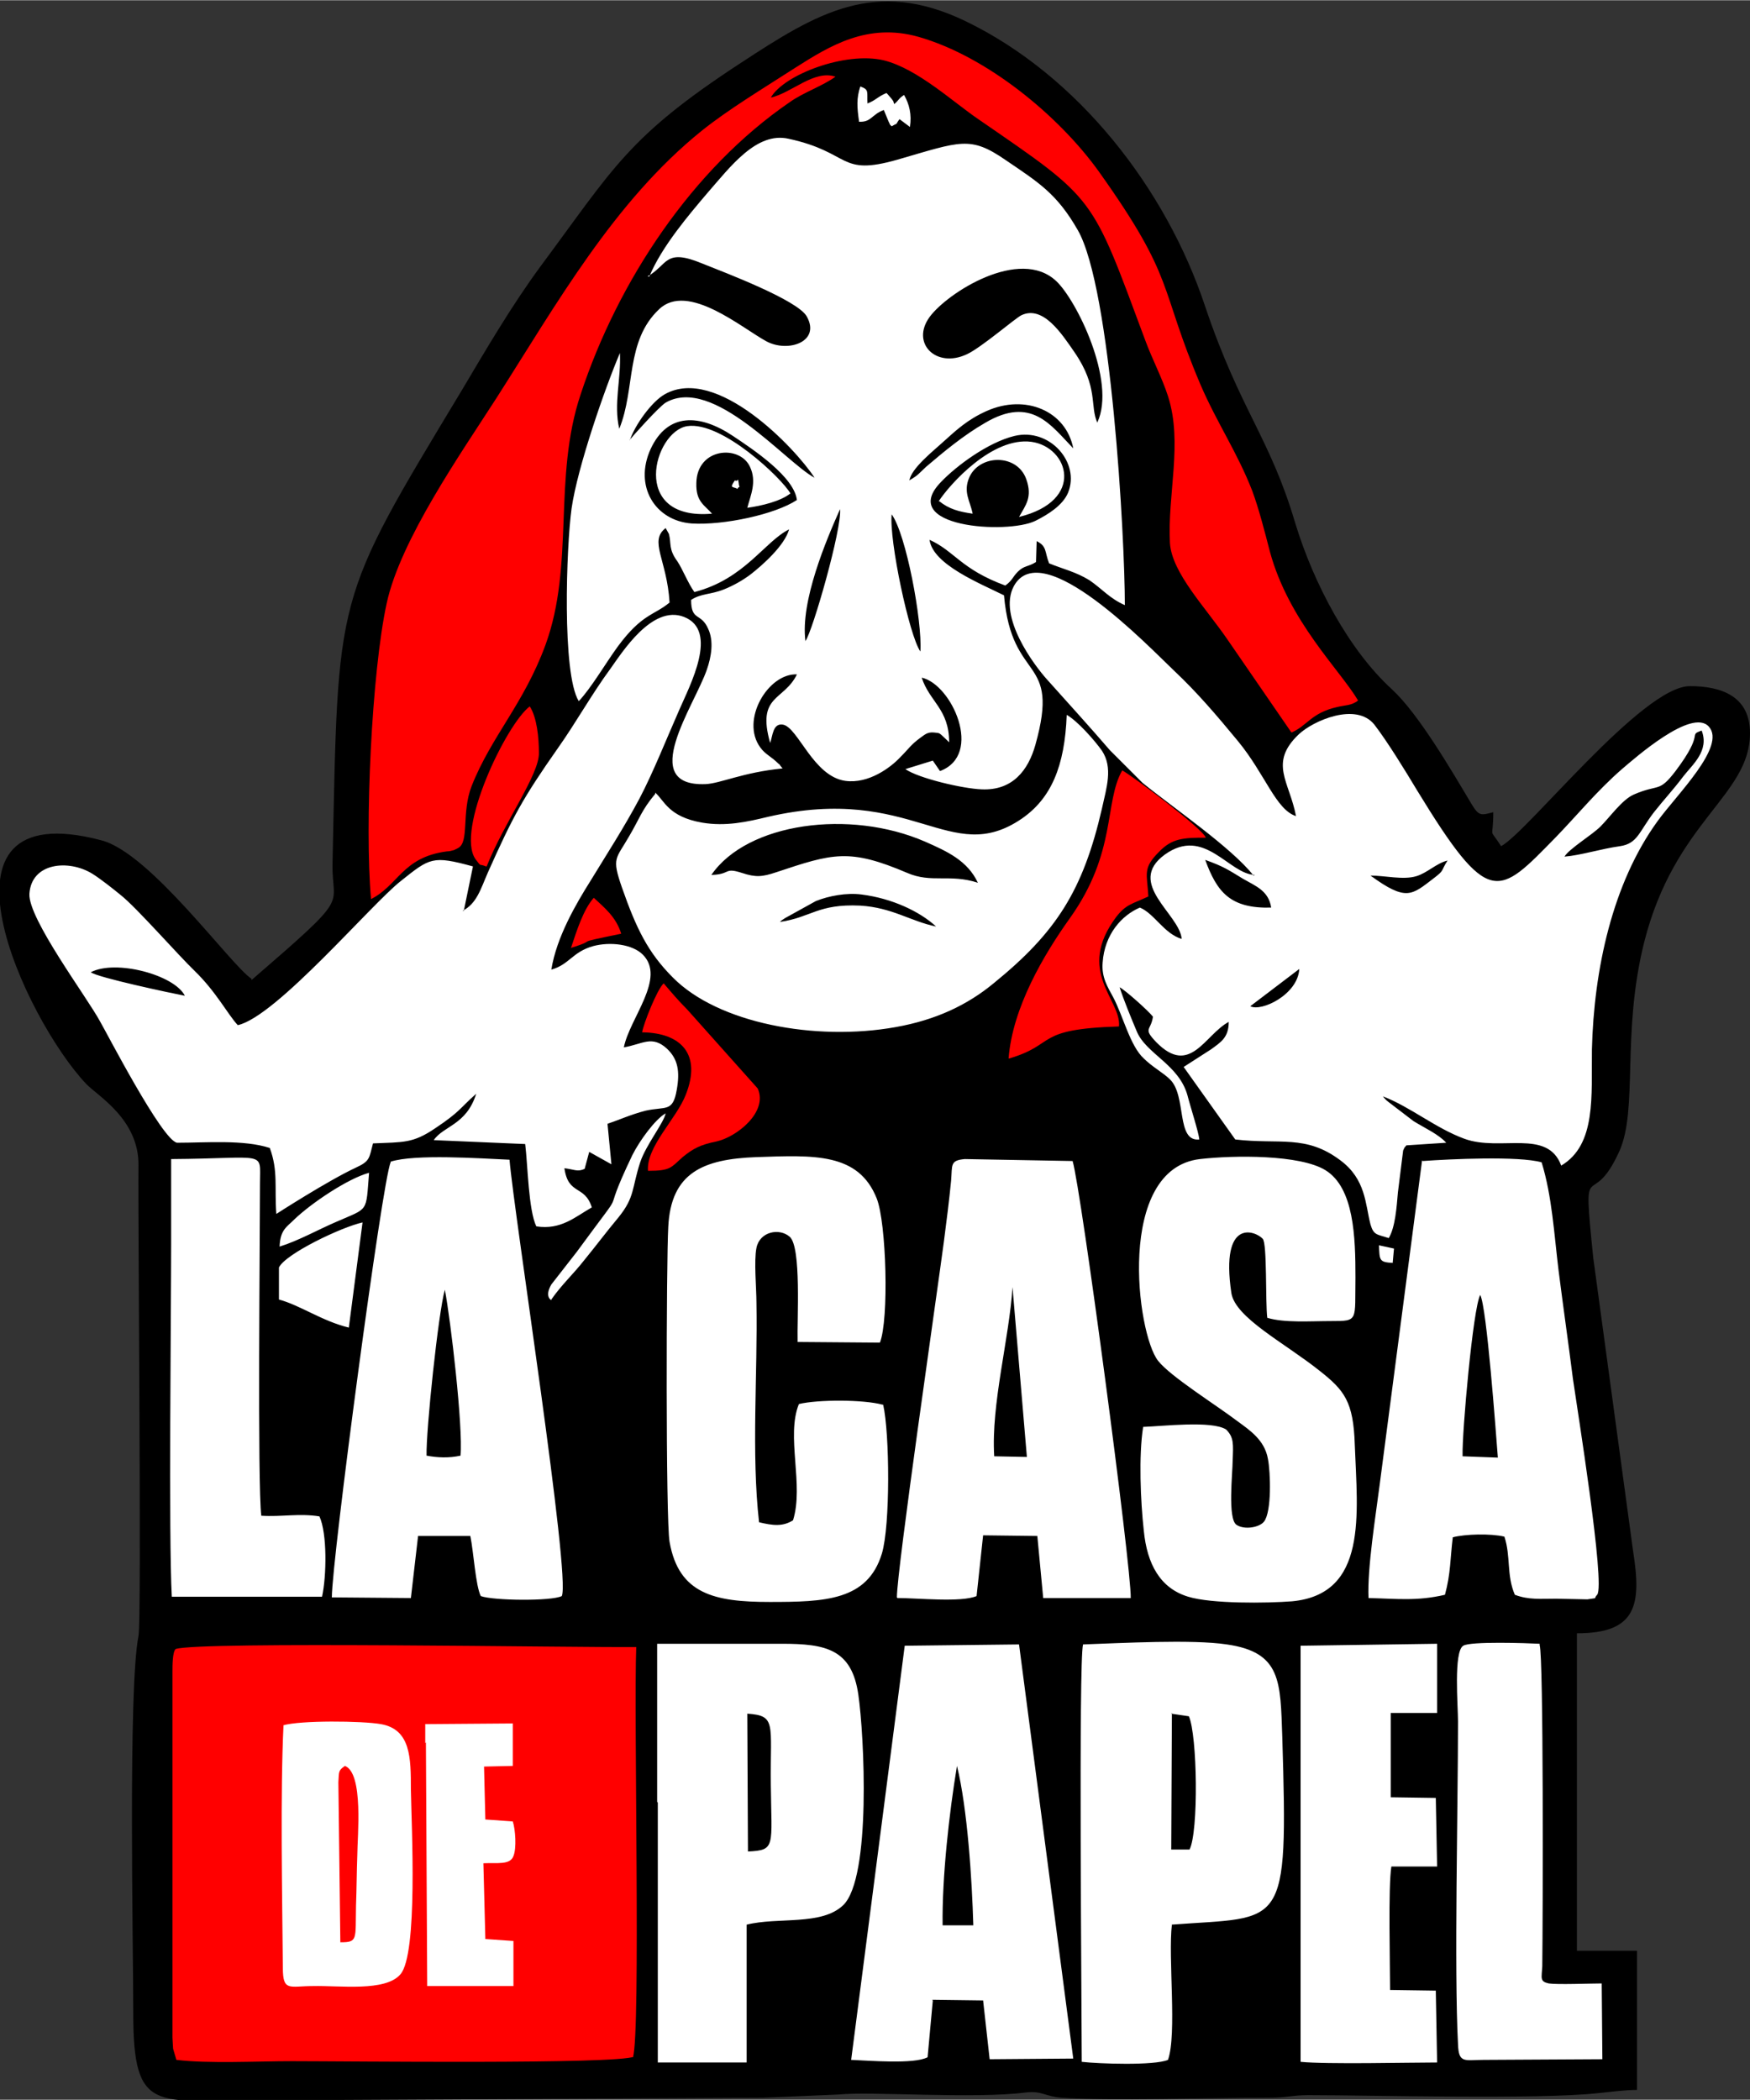 <?xml version="1.0" encoding="UTF-8"?>
<!DOCTYPE svg PUBLIC "-//W3C//DTD SVG 1.1//EN" "http://www.w3.org/Graphics/SVG/1.1/DTD/svg11.dtd">
<!-- Creator: CorelDRAW -->
<svg xmlns="http://www.w3.org/2000/svg" xml:space="preserve" width="21.167mm" height="25.4mm" version="1.1" style="shape-rendering:geometricPrecision; text-rendering:geometricPrecision; image-rendering:optimizeQuality; fill-rule:evenodd; clip-rule:evenodd"
viewBox="0 0 26.79 32.14"
 xmlns:xlink="http://www.w3.org/1999/xlink"
 xmlns:xodm="http://www.corel.com/coreldraw/odm/2003">
 <rect x="0" y="0" width="26.79" height="32.14" fill="#333333" stroke="none"/>
 <defs>
  <style type="text/css">
   <![CDATA[
    .fil0 {fill:black}
    .fil1 {fill:red}
    .fil2 {fill:white}
   ]]>
  </style>
 </defs>
 <g id="Camada_x0020_1">
  <g id="_2482631249392">
   <path class="fil0" d="M3.85 14.98c-0.32,-0.21 -1.55,-1.93 -2.3,-2.12 -2.8,-0.74 -1.16,2.75 -0.23,3.73 0.17,0.18 0.81,0.54 0.8,1.25 -0.01,0.78 0.05,6.99 0,7.2 -0.16,0.81 -0.08,4.71 -0.08,5.78 0,1.54 0.34,1.33 1.93,1.33l7.71 -0.04 1.16 -0.05c0.49,-0.05 2.06,0.07 2.86,-0.03 0.25,-0.03 0.3,0.06 0.55,0.08 0.7,0.05 2.33,-0 3.18,-0 0.27,0 0.35,-0.04 0.6,-0.04 1,-0 3.49,0.07 4.43,-0.03 0.2,-0.02 0.42,-0.05 0.6,-0.05l0 -2.13 -0.92 0 0 -4.86c0.92,0 0.99,-0.44 0.86,-1.26l-0.61 -4.49c-0.17,-1.67 -0.04,-0.66 0.4,-1.63 0.29,-0.65 0.03,-1.8 0.38,-3.2 0.47,-1.86 1.62,-2.24 1.62,-3.2 0,-0.56 -0.43,-0.72 -0.92,-0.72 -0.73,0 -2.48,2.23 -2.89,2.45 -0.2,-0.31 -0.12,-0.07 -0.12,-0.52 -0.19,0.05 -0.22,0.06 -0.33,-0.12 -0.31,-0.52 -0.81,-1.38 -1.22,-1.76 -0.66,-0.6 -1.2,-1.62 -1.48,-2.54 -0.39,-1.32 -0.84,-1.72 -1.38,-3.32 -0.6,-1.81 -1.95,-3.54 -3.67,-4.37 -1.39,-0.67 -2.28,-0.12 -3.44,0.64 -1.73,1.13 -1.94,1.6 -3.07,3.12 -0.44,0.6 -0.82,1.25 -1.2,1.89 -1.97,3.27 -1.89,3.07 -1.98,7.26 -0.01,0.68 0.31,0.43 -1.24,1.77z"/>
   <path class="fil1" d="M5.66 13.77c0.44,-0.21 0.49,-0.65 1.18,-0.74 0.04,-0 0.07,-0.01 0.11,-0.02l0.06 -0.03c0.18,-0.09 0.05,-0.54 0.21,-0.95 0.3,-0.76 0.8,-1.26 1.13,-2.16 0.45,-1.23 0.11,-2.56 0.54,-3.84 0.57,-1.73 1.71,-3.45 3.2,-4.47 0.21,-0.15 0.51,-0.25 0.7,-0.39 -0.33,-0.11 -0.67,0.25 -0.99,0.32 0.2,-0.35 1.14,-0.71 1.73,-0.57 0.52,0.13 1.06,0.64 1.46,0.91 1.8,1.24 1.71,1.14 2.54,3.37 0.11,0.3 0.26,0.58 0.35,0.86 0.23,0.71 -0.01,1.51 0.03,2.25 0.03,0.46 0.55,0.99 0.89,1.49l0.97 1.41c0.24,-0.1 0.3,-0.3 0.7,-0.39 0.12,-0.03 0.22,-0.02 0.32,-0.1 -0.27,-0.46 -1.06,-1.21 -1.35,-2.28 -0.08,-0.31 -0.17,-0.66 -0.27,-0.93 -0.23,-0.59 -0.54,-1.04 -0.79,-1.62 -0.65,-1.53 -0.37,-1.6 -1.56,-3.27 -0.61,-0.85 -1.71,-1.76 -2.76,-2.06 -0.78,-0.22 -1.36,0.14 -1.88,0.47 -0.48,0.31 -1.03,0.64 -1.44,0.97 -1.34,1.08 -2.22,2.65 -3.14,4.09 -0.54,0.84 -1.47,2.17 -1.68,3.14 -0.23,1.05 -0.34,3.42 -0.24,4.53zm1.79 -0.51c0.27,-0.68 0.81,-1.41 0.8,-1.74 -0,-0.23 -0.03,-0.54 -0.14,-0.71 -0.36,0.27 -1.14,1.9 -0.83,2.34 0.1,0.13 0.04,0.06 0.16,0.11zm1.28 1.25c0.49,-0.15 -0.05,-0.05 0.78,-0.22 -0.08,-0.26 -0.26,-0.4 -0.42,-0.55 -0.16,0.18 -0.26,0.5 -0.35,0.77zm1.11 1.29c0.59,0.01 0.9,0.34 0.66,0.95 -0.14,0.37 -0.61,0.8 -0.58,1.17 0.35,0 0.35,-0.05 0.53,-0.21 0.16,-0.13 0.27,-0.19 0.52,-0.24 0.31,-0.07 0.79,-0.45 0.63,-0.81l-1.08 -1.21c-0.14,-0.14 -0.24,-0.26 -0.36,-0.4 -0.1,0.09 -0.31,0.62 -0.33,0.75zm5.61 0.4c0.74,-0.22 0.37,-0.45 1.68,-0.49 0.04,-0.41 -0.67,-0.84 -0.04,-1.68 0.15,-0.19 0.23,-0.19 0.49,-0.31 -0.02,-0.35 -0.09,-0.43 0.16,-0.68 0.2,-0.21 0.37,-0.22 0.72,-0.22 -0.05,-0.14 -1.13,-0.95 -1.28,-1.03 -0.28,0.49 -0.08,1.25 -0.8,2.26 -0.4,0.56 -0.88,1.37 -0.94,2.15zm-5.76 15.29c0.12,-0.4 0.01,-5.23 0.05,-6.28 -0.93,0.01 -6.68,-0.09 -7.05,0.03 -0.05,0.04 -0.05,0.26 -0.05,0.34 -0,0.13 -0,0.26 -0,0.39l0 5.22c0,0.02 0.01,0.16 0.01,0.17l0.05 0.17c0.49,0.06 1.24,0.02 1.77,0.02 0.86,0 4.97,0.05 5.24,-0.07z"/>
   <path class="fil2" d="M14.09 9.97c-0.17,-0.24 -0.48,-1.7 -0.44,-2.1 0.22,0.3 0.47,1.63 0.44,2.1zm-2.78 -2.57c-0.02,-0.12 -0,-0.02 -0.06,-0.05 -0.09,0.13 -0.03,0.09 0.04,0.13 0.03,-0.06 0.04,0.01 0.02,-0.07zm10.01 11.93l0.02 -0.22 -0.23 -0.05c0.01,0.23 -0,0.26 0.22,0.27zm-8.17 -17.47c0.19,0.01 0.19,-0.11 0.38,-0.18l0.07 0.17c0.05,0.11 0.02,0.04 0.05,0.08 0.12,-0.07 0.04,0 0.12,-0.11l0.16 0.12c0.03,-0.19 -0.01,-0.35 -0.09,-0.49 -0.09,0.06 -0.07,0.07 -0.15,0.14 -0.03,-0.07 0.01,-0.01 -0.04,-0.08l-0.06 -0.07c-0,-0 -0.01,-0.01 -0.02,-0.02 -0.14,0.06 -0.16,0.11 -0.29,0.16 -0.01,-0.18 0.03,-0.21 -0.11,-0.26 -0.06,0.18 -0.05,0.32 -0.02,0.53zm-4.71 18.03c0.16,-0.23 0.33,-0.38 0.51,-0.61 0.18,-0.22 0.32,-0.41 0.52,-0.65 0.25,-0.31 0.2,-0.44 0.33,-0.84 0.09,-0.27 0.36,-0.6 0.39,-0.75 -0.16,0.09 -0.4,0.42 -0.51,0.64 -0.55,1.15 0.03,0.28 -0.85,1.48l-0.39 0.5c-0.11,0.19 0,0.24 0,0.24zm-4.16 -0.81c0.29,-0.09 0.59,-0.26 0.87,-0.38 0.5,-0.22 0.45,-0.13 0.5,-0.75 -0.33,0.09 -0.89,0.47 -1.14,0.71 -0.12,0.12 -0.22,0.16 -0.23,0.42zm10.1 -11.41c0.15,0.12 0.3,0.16 0.51,0.19 -0.04,-0.2 -0.15,-0.33 -0.05,-0.56 0.16,-0.35 0.73,-0.36 0.87,0.03 0.1,0.28 -0.01,0.4 -0.11,0.58 1.02,-0.25 0.76,-1.07 0.19,-1.15 -0.6,-0.08 -1.25,0.65 -1.42,0.91zm-3.48 0.19c-0.11,-0.13 -0.25,-0.18 -0.24,-0.47 0.01,-0.54 0.66,-0.59 0.82,-0.25 0.11,0.23 0.01,0.44 -0.04,0.63 0.22,-0.03 0.51,-0.1 0.66,-0.22 -0.13,-0.23 -1.05,-1.11 -1.58,-1.03 -0.51,0.08 -0.89,1.45 0.38,1.34zm-6.63 11.54l0 0.49c0.33,0.09 0.66,0.33 1.07,0.43l0.21 -1.61c-0.32,0.07 -1.18,0.48 -1.28,0.69zm2.25 7.27l0.02 3.73 1.32 -0 0 -0.69 -0.43 -0.03 -0.03 -1.16c0.21,-0.01 0.41,0.03 0.46,-0.11 0.05,-0.12 0.03,-0.41 -0.01,-0.53l-0.42 -0.03 -0.02 -0.81 0.44 -0.01 -0 -0.65 -1.34 0.01 0 0.29zm-1.31 3.05l-0.03 -2.44c0.01,-0.17 0,-0.18 0.1,-0.25 0.29,0.11 0.19,1.09 0.19,1.36 -0.01,0.26 -0.01,0.52 -0.02,0.78 -0.01,0.52 0.03,0.56 -0.24,0.56zm-0.87 -3.31c-0.05,1.03 -0.02,2.6 -0.01,3.71 0,0.37 0.1,0.28 0.46,0.28 0.41,-0.01 1.11,0.09 1.34,-0.18 0.27,-0.31 0.17,-2.26 0.16,-2.83 -0,-0.48 0,-0.92 -0.46,-1 -0.28,-0.05 -1.24,-0.06 -1.5,0.02zm19.23 -1.25c-0.19,-0.01 -1.06,-0.04 -1.17,0.03 -0.15,0.09 -0.08,0.92 -0.08,1.16 -0,1.31 -0.06,3.79 -0,4.94 0.01,0.3 0.1,0.24 0.39,0.24l1.82 -0.01 -0.01 -1.16c-0.17,-0 -0.68,0.02 -0.81,-0 -0.14,-0.03 -0.11,-0.08 -0.1,-0.26 0.01,-0.8 0.02,-4.73 -0.04,-4.92zm-20.95 -6.13c-0,1.04 -0.04,4.49 0.01,5.41l2.3 0c0.07,-0.32 0.08,-0.97 -0.04,-1.23 -0.31,-0.05 -0.58,0.01 -0.89,-0.01 -0.06,-0.48 -0.02,-4.29 -0.02,-5.09 0,-0.51 0.12,-0.38 -1.36,-0.37l-0 1.29zm18.67 7.19l0.71 -0 -0 -1.06 -2.09 0.03 0 6.37c0.4,0.04 1.66,0.01 2.09,0.01l-0.02 -1.1 -0.7 -0.01c-0,-0.39 -0.03,-1.59 0.02,-1.89l0.7 -0 -0.02 -1.05 -0.69 -0.01 0 -1.09 0 -0.2zm-6.86 3.25c-0.01,-0.73 0.1,-1.72 0.22,-2.44 0.16,0.65 0.23,1.74 0.25,2.44l-0.47 -0zm-0.16 1.14l0.78 0.01 0.1 0.9 1.28 -0.01 -0.83 -6.34 -1.75 0.02 -0.82 6.34c0.27,0.01 0.96,0.07 1.17,-0.04l0.08 -0.87zm-2.83 -4.38c0.45,0.03 0.35,0.15 0.36,1.08 0.01,0.96 0.08,1.01 -0.35,1.03l-0.01 -2.1zm-1.37 1.36l-0 3.98 1.36 0 -0 -2.11c0.48,-0.12 1.15,0.02 1.48,-0.3 0.43,-0.42 0.32,-2.6 0.23,-3.22 -0.1,-0.7 -0.5,-0.78 -1.17,-0.78l-1.91 0 -0 2.42zm7.86 -1.36l0.27 0.04c0.13,0.29 0.15,1.77 0.01,2.04l-0.28 0 0.01 -2.09zm0 3.23c1.73,-0.13 1.79,0.12 1.7,-2.87 -0.03,-0.85 -0.01,-1.3 -0.85,-1.42 -0.53,-0.08 -1.62,-0.02 -2.2,0 -0.07,0.25 -0.02,5.65 -0.02,6.39 0.26,0.03 1.11,0.06 1.32,-0.03 0.14,-0.39 0,-1.57 0.06,-2.07zm4.46 -7.18c-0.01,-0.35 0.16,-2.26 0.27,-2.46 0.1,0.18 0.24,2.11 0.27,2.49l-0.54 -0.02zm-0.62 -4.52l-0.65 4.97c-0.06,0.47 -0.19,1.27 -0.17,1.73 0.44,0.01 0.74,0.05 1.17,-0.05 0.09,-0.33 0.08,-0.56 0.12,-0.88 0.19,-0.05 0.58,-0.06 0.79,-0.01 0.1,0.3 0.03,0.59 0.16,0.89 0.21,0.08 0.39,0.06 0.63,0.06l0.48 0.01c0.19,-0.03 0.08,0 0.15,-0.07 0.13,-0.15 -0.31,-2.88 -0.37,-3.3 -0.07,-0.55 -0.15,-1.11 -0.22,-1.66 -0.07,-0.57 -0.1,-1.14 -0.26,-1.66 -0.35,-0.1 -1.41,-0.05 -1.82,-0.02zm-6.55 4.53c-0.05,-0.8 0.23,-1.8 0.28,-2.59l0.22 2.6 -0.5 -0.01zm-1.48 2.17c0.32,0 0.97,0.07 1.21,-0.03l0.1 -0.93 0.83 0.01 0.09 0.95 1.34 0c0.01,-0.47 -0.76,-6.26 -0.89,-6.69l-1.65 -0.03c-0.23,0.02 -0.19,0.09 -0.21,0.33 -0.03,0.31 -0.07,0.62 -0.11,0.93 -0.11,0.83 -0.72,5.03 -0.72,5.45zm-7.21 -2.18c-0.01,-0.38 0.18,-2.19 0.28,-2.54 0.09,0.47 0.28,2.1 0.24,2.54 -0.18,0.04 -0.36,0.03 -0.52,-0zm-0.55 -4.49c-0.13,0.29 -0.9,6.09 -0.9,6.66l1.21 0.01 0.11 -0.95 0.8 0c0.05,0.24 0.08,0.76 0.16,0.92 0.19,0.07 1.08,0.08 1.24,0 0.14,-0.29 -0.73,-5.84 -0.8,-6.68 -0.45,-0.02 -1.45,-0.09 -1.82,0.03zm7.53 3.71c-0.29,-0.08 -0.99,-0.08 -1.28,-0.01 -0.2,0.49 0.08,1.24 -0.09,1.78 -0.16,0.1 -0.31,0.08 -0.52,0.03 -0.12,-1.06 -0.02,-2.28 -0.04,-3.36 -0,-0.22 -0.04,-0.64 -0,-0.84 0.05,-0.25 0.35,-0.31 0.51,-0.17 0.18,0.16 0.11,1.26 0.12,1.61l1.26 0.01c0.14,-0.35 0.1,-1.84 -0.05,-2.21 -0.28,-0.7 -0.96,-0.66 -1.84,-0.63 -0.82,0.03 -1.31,0.24 -1.35,1.07 -0.03,0.52 -0.04,4.49 0.02,4.82 0.14,0.8 0.69,0.92 1.53,0.92 0.85,0 1.5,-0.02 1.72,-0.74 0.13,-0.43 0.12,-1.84 0.02,-2.28zm-1.57 -7.39c0.03,-0.03 0.02,-0.02 0.08,-0.06l0.47 -0.26c0.2,-0.08 0.47,-0.13 0.7,-0.1 0.47,0.06 0.89,0.26 1.14,0.49 -0.39,-0.08 -0.67,-0.29 -1.16,-0.32 -0.65,-0.03 -0.75,0.18 -1.23,0.25zm-1.05 -0.72c0.55,-0.8 2.12,-1.01 3.27,-0.51 0.34,0.15 0.65,0.29 0.81,0.63 -0.43,-0.14 -0.71,0.01 -1.08,-0.15 -0.89,-0.38 -1.14,-0.3 -2.01,-0.01 -0.21,0.07 -0.31,0.08 -0.52,0.01 -0.28,-0.09 -0.17,0.02 -0.46,0.03zm-0.86 -1.24c-0.21,0.25 -0.24,0.38 -0.4,0.65 -0.2,0.35 -0.27,0.32 -0.11,0.78 0.22,0.63 0.4,1 0.78,1.38 0.69,0.7 2.18,0.98 3.41,0.76 0.62,-0.11 1.1,-0.34 1.5,-0.67 0.96,-0.78 1.37,-1.42 1.66,-2.68 0.07,-0.32 0.17,-0.62 -0,-0.88 -0.12,-0.17 -0.38,-0.46 -0.54,-0.55 -0.03,0.79 -0.24,1.28 -0.69,1.59 -1.1,0.75 -1.66,-0.54 -3.88,-0.03 -0.33,0.08 -0.65,0.15 -1.01,0.09 -0.52,-0.09 -0.58,-0.34 -0.72,-0.46zm8.74 9.73c-0.22,-0.14 -0.97,-0.05 -1.27,-0.04 -0.07,0.44 -0.04,1.14 0.01,1.59 0.05,0.51 0.25,0.88 0.68,1.01 0.36,0.11 1.2,0.1 1.59,0.07 1.16,-0.11 1,-1.33 0.96,-2.39 -0.02,-0.67 -0.16,-0.84 -0.54,-1.14 -0.54,-0.43 -1.29,-0.81 -1.35,-1.19 -0.17,-1.16 0.37,-0.95 0.48,-0.83 0.07,0.07 0.04,0.97 0.07,1.21 0.26,0.08 0.66,0.05 0.98,0.05 0.42,0 0.36,-0 0.37,-0.67 0,-0.61 -0.02,-1.37 -0.46,-1.64 -0.39,-0.24 -1.4,-0.23 -1.92,-0.17 -1.29,0.15 -0.97,2.68 -0.64,3.09 0.19,0.24 0.88,0.67 1.21,0.92 0.19,0.14 0.42,0.29 0.47,0.58 0.04,0.2 0.06,0.81 -0.06,0.96 -0.07,0.09 -0.3,0.13 -0.42,0.05 -0.14,-0.09 -0.06,-0.8 -0.06,-0.98 0.01,-0.26 0.02,-0.36 -0.1,-0.48zm-17.38 -7c0.38,-0.2 1.28,0.04 1.44,0.36 -0.21,-0.04 -1.34,-0.28 -1.44,-0.36zm5.71 -0.94l0.14 -0.68c-0.62,-0.17 -0.66,-0.13 -1.1,0.22 -0.45,0.35 -1.91,2.08 -2.5,2.21 -0.15,-0.16 -0.33,-0.51 -0.66,-0.83 -0.25,-0.24 -0.89,-0.97 -1.13,-1.16 -0.11,-0.09 -0.31,-0.25 -0.44,-0.33 -0.36,-0.22 -0.93,-0.17 -0.96,0.31 -0.02,0.38 0.88,1.58 1.08,1.95 0.1,0.17 0.95,1.82 1.18,1.86 0.45,0 1.02,-0.05 1.42,0.08 0.13,0.35 0.07,0.61 0.1,1.01 0,-0 0.79,-0.51 1.22,-0.71 0.22,-0.1 0.2,-0.15 0.26,-0.37 0.47,-0.02 0.61,0 0.95,-0.23 0.39,-0.26 0.38,-0.31 0.63,-0.53 -0.15,0.48 -0.5,0.49 -0.65,0.71l1.4 0.06c0.04,0.33 0.05,1.01 0.17,1.26 0.38,0.06 0.6,-0.15 0.85,-0.29 -0.11,-0.35 -0.36,-0.18 -0.42,-0.6 0.16,0.02 0.2,0.06 0.31,0.01l0.07 -0.26 0.34 0.19 -0.06 -0.62c0.18,-0.06 0.35,-0.14 0.58,-0.2 0.31,-0.07 0.42,0.03 0.48,-0.32 0.05,-0.28 0.02,-0.47 -0.15,-0.63 -0.23,-0.21 -0.37,-0.07 -0.66,-0.02 0.09,-0.45 0.65,-1.06 0.29,-1.42 -0.16,-0.16 -0.5,-0.2 -0.76,-0.13 -0.32,0.09 -0.36,0.28 -0.64,0.36 0.08,-0.5 0.38,-1.01 0.6,-1.36 0.25,-0.41 0.51,-0.81 0.75,-1.26 0.21,-0.4 0.42,-0.93 0.61,-1.36 0.16,-0.37 0.61,-1.21 0.07,-1.42 -0.49,-0.19 -0.95,0.55 -1.13,0.8 -0.28,0.38 -0.53,0.83 -0.8,1.21 -0.54,0.77 -0.69,1.05 -1.07,1.9 -0.11,0.25 -0.17,0.48 -0.39,0.59zm12.79 0.89c-0.02,0.39 -0.58,0.66 -0.75,0.57l0.75 -0.57zm-0.42 -0.94c-0.64,0.02 -0.84,-0.24 -1.02,-0.73 0.28,0.1 0.35,0.15 0.58,0.29 0.19,0.11 0.39,0.18 0.43,0.44zm1.51 -0.49c0.22,0 0.5,0.07 0.7,0.01 0.17,-0.05 0.31,-0.2 0.48,-0.24 -0.11,0.17 -0.04,0.14 -0.21,0.27 -0.34,0.26 -0.42,0.36 -0.97,-0.04zm2.97 -0.29c0.07,-0.12 0.42,-0.33 0.55,-0.46 0.15,-0.15 0.33,-0.41 0.51,-0.49 0.39,-0.17 0.38,-0.02 0.64,-0.36 0.46,-0.61 0.18,-0.54 0.4,-0.62 0.12,0.31 -0.14,0.52 -0.28,0.7 -0.15,0.2 -0.3,0.36 -0.45,0.55 -0.23,0.3 -0.25,0.48 -0.52,0.52 -0.29,0.04 -0.6,0.14 -0.85,0.16zm-4.74 0.28c-0.4,-0.01 -0.77,-0.75 -1.38,-0.31 -0.6,0.44 0.23,0.91 0.26,1.29 -0.27,-0.08 -0.42,-0.39 -0.64,-0.48 -0.28,0.12 -0.54,0.41 -0.57,0.84 -0.02,0.23 0.08,0.38 0.16,0.53 0.15,0.28 0.26,0.75 0.47,0.94 0.13,0.13 0.3,0.22 0.4,0.32 0.26,0.25 0.09,0.96 0.45,0.92 -0.01,-0.11 -0.14,-0.51 -0.18,-0.67 -0.13,-0.48 -0.64,-0.64 -0.78,-0.99 -0.08,-0.19 -0.2,-0.48 -0.26,-0.67 0.08,0.04 0.43,0.35 0.51,0.45 -0.03,0.22 -0.16,0.17 0.05,0.39 0.52,0.53 0.74,-0.11 1.11,-0.31 -0,0.24 -0.12,0.31 -0.27,0.42l-0.42 0.27 0.79 1.11c0.68,0.08 1.08,-0.08 1.61,0.32 0.39,0.29 0.38,0.67 0.46,0.98 0.05,0.17 0.1,0.15 0.28,0.21 0.1,-0.17 0.12,-0.47 0.14,-0.7l0.08 -0.64c0.03,-0.07 0.02,-0.04 0.05,-0.08l0.61 -0.04c-0.12,-0.13 -0.32,-0.22 -0.5,-0.33l-0.34 -0.26c-0.08,-0.06 -0.08,-0.06 -0.13,-0.12 0.42,0.16 0.81,0.49 1.25,0.65 0.55,0.2 1.27,-0.16 1.48,0.41 0.54,-0.32 0.46,-1.07 0.47,-1.78 0.03,-1.21 0.31,-2.54 1.01,-3.5 0.29,-0.4 1.05,-1.14 0.78,-1.44 -0.26,-0.29 -1.13,0.48 -1.33,0.65 -0.38,0.33 -0.69,0.71 -1.01,1.04 -0.89,0.91 -1.02,1.1 -2.13,-0.72 -0.18,-0.3 -0.45,-0.74 -0.65,-1 -0.28,-0.35 -0.94,-0.06 -1.16,0.15 -0.46,0.44 -0.14,0.72 -0.04,1.25 -0.31,-0.1 -0.47,-0.64 -0.89,-1.15 -0.33,-0.4 -0.63,-0.75 -0.97,-1.07 -0.4,-0.38 -2.03,-2.09 -2.46,-1.3 -0.25,0.47 0.32,1.22 0.51,1.43 0.34,0.38 0.65,0.72 0.96,1.08l0.5 0.5c0.48,0.39 1.36,0.99 1.7,1.42zm-6.88 -3.58c-0.08,-0.61 0.32,-1.55 0.53,-2.02 0.03,0.3 -0.42,1.87 -0.53,2.02zm3.2 -3.14c0.54,-0.13 1.01,0.41 0.82,0.87 -0.08,0.19 -0.3,0.33 -0.5,0.43 -0.43,0.21 -2.13,0.1 -1.44,-0.6 0.23,-0.24 0.71,-0.6 1.12,-0.7zm-3.33 0.98c-0.33,0.22 -1.12,0.39 -1.61,0.36 -0.56,-0.04 -0.89,-0.57 -0.63,-1.14 0.26,-0.56 0.75,-0.54 1.26,-0.2 0.3,0.2 0.95,0.63 0.98,0.99zm1.72 -0.29c0.02,-0.19 0.38,-0.47 0.52,-0.6 0.2,-0.18 0.37,-0.34 0.66,-0.47 0.6,-0.27 1.22,-0 1.33,0.57 -0.34,-0.35 -0.64,-0.81 -1.35,-0.39 -0.33,0.19 -0.63,0.44 -0.9,0.67 -0.12,0.11 -0.12,0.13 -0.26,0.21zm-4.28 -0.62c0.08,-0.24 0.34,-0.6 0.54,-0.71 0.79,-0.44 1.99,0.82 2.29,1.28 -0.45,-0.24 -1.55,-1.57 -2.28,-1.15 -0.11,0.07 -0.52,0.53 -0.55,0.57zm7.16 -0.27c-0.12,-0.26 0.02,-0.54 -0.35,-1.08 -0.2,-0.29 -0.48,-0.72 -0.81,-0.57 -0.09,0.04 -0.62,0.5 -0.84,0.6 -0.47,0.22 -0.86,-0.17 -0.57,-0.57 0.27,-0.37 1.38,-1.08 1.94,-0.55 0.31,0.29 0.92,1.53 0.63,2.16zm-6.89 -2.24c0.32,-0.18 0.26,-0.44 0.84,-0.2 0.35,0.14 1.46,0.56 1.6,0.81 0.22,0.39 -0.29,0.56 -0.62,0.38 -0.37,-0.2 -1.2,-0.91 -1.64,-0.49 -0.52,0.49 -0.36,1.22 -0.61,1.83 -0.09,-0.38 0.03,-0.76 0.01,-1.16 -0.23,0.54 -0.65,1.75 -0.74,2.38 -0.08,0.58 -0.15,2.53 0.11,2.95 0.19,-0.2 0.41,-0.58 0.6,-0.84 0.37,-0.5 0.55,-0.47 0.79,-0.67 -0.04,-0.66 -0.32,-0.94 -0.06,-1.14l0.05 0.09c0.04,0.15 -0.01,0.23 0.13,0.42 0.08,0.12 0.16,0.33 0.26,0.47 0.77,-0.2 1.07,-0.77 1.45,-0.96 -0.07,0.25 -0.41,0.55 -0.59,0.69 -0.12,0.09 -0.26,0.17 -0.41,0.23 -0.2,0.08 -0.35,0.06 -0.5,0.16 -0,0.33 0.15,0.19 0.26,0.44 0.09,0.19 0.05,0.43 -0.02,0.63 -0.19,0.55 -1.07,1.79 -0.02,1.75 0.23,-0.01 0.57,-0.18 1.18,-0.24l-0.04 -0.05c-0,-0.01 -0.02,-0.02 -0.02,-0.02 -0.12,-0.12 -0.2,-0.14 -0.28,-0.25 -0.31,-0.42 0.12,-1.14 0.56,-1.12 -0.2,0.41 -0.62,0.31 -0.41,1.05 0.04,-0.11 0.04,-0.31 0.2,-0.28 0.23,0.05 0.46,0.79 0.95,0.86 0.36,0.05 0.7,-0.21 0.84,-0.36 0.14,-0.14 0.16,-0.19 0.31,-0.3 0.07,-0.05 0.11,-0.09 0.21,-0.08 0.1,0.01 0.07,0 0.2,0.12 0.01,0.01 0.02,0.02 0.03,0.03 0,-0.51 -0.3,-0.62 -0.42,-0.99 0.46,0.1 0.95,1.18 0.28,1.43l-0.11 -0.16 -0.42 0.13c0.2,0.14 0.88,0.3 1.17,0.31 0.47,0.02 0.71,-0.29 0.82,-0.68 0.39,-1.39 -0.36,-0.92 -0.48,-2.29 -0.36,-0.18 -1.09,-0.47 -1.14,-0.85 0.38,0.17 0.48,0.45 1.16,0.7 0.11,-0.08 0.11,-0.13 0.19,-0.21 0.1,-0.1 0.15,-0.07 0.28,-0.15l0.01 -0.32c0.16,0.08 0.12,0.16 0.19,0.34 0.22,0.09 0.41,0.13 0.62,0.26 0.19,0.13 0.31,0.28 0.54,0.38 -0,-1.04 -0.21,-4.85 -0.72,-5.74 -0.32,-0.56 -0.6,-0.73 -1.1,-1.07 -0.55,-0.38 -0.69,-0.29 -1.66,-0.01 -0.91,0.26 -0.7,-0.11 -1.67,-0.32 -0.49,-0.11 -0.89,0.43 -1.24,0.83 -0.28,0.33 -0.7,0.82 -0.89,1.28z"/>
  </g>
 </g>
</svg>
